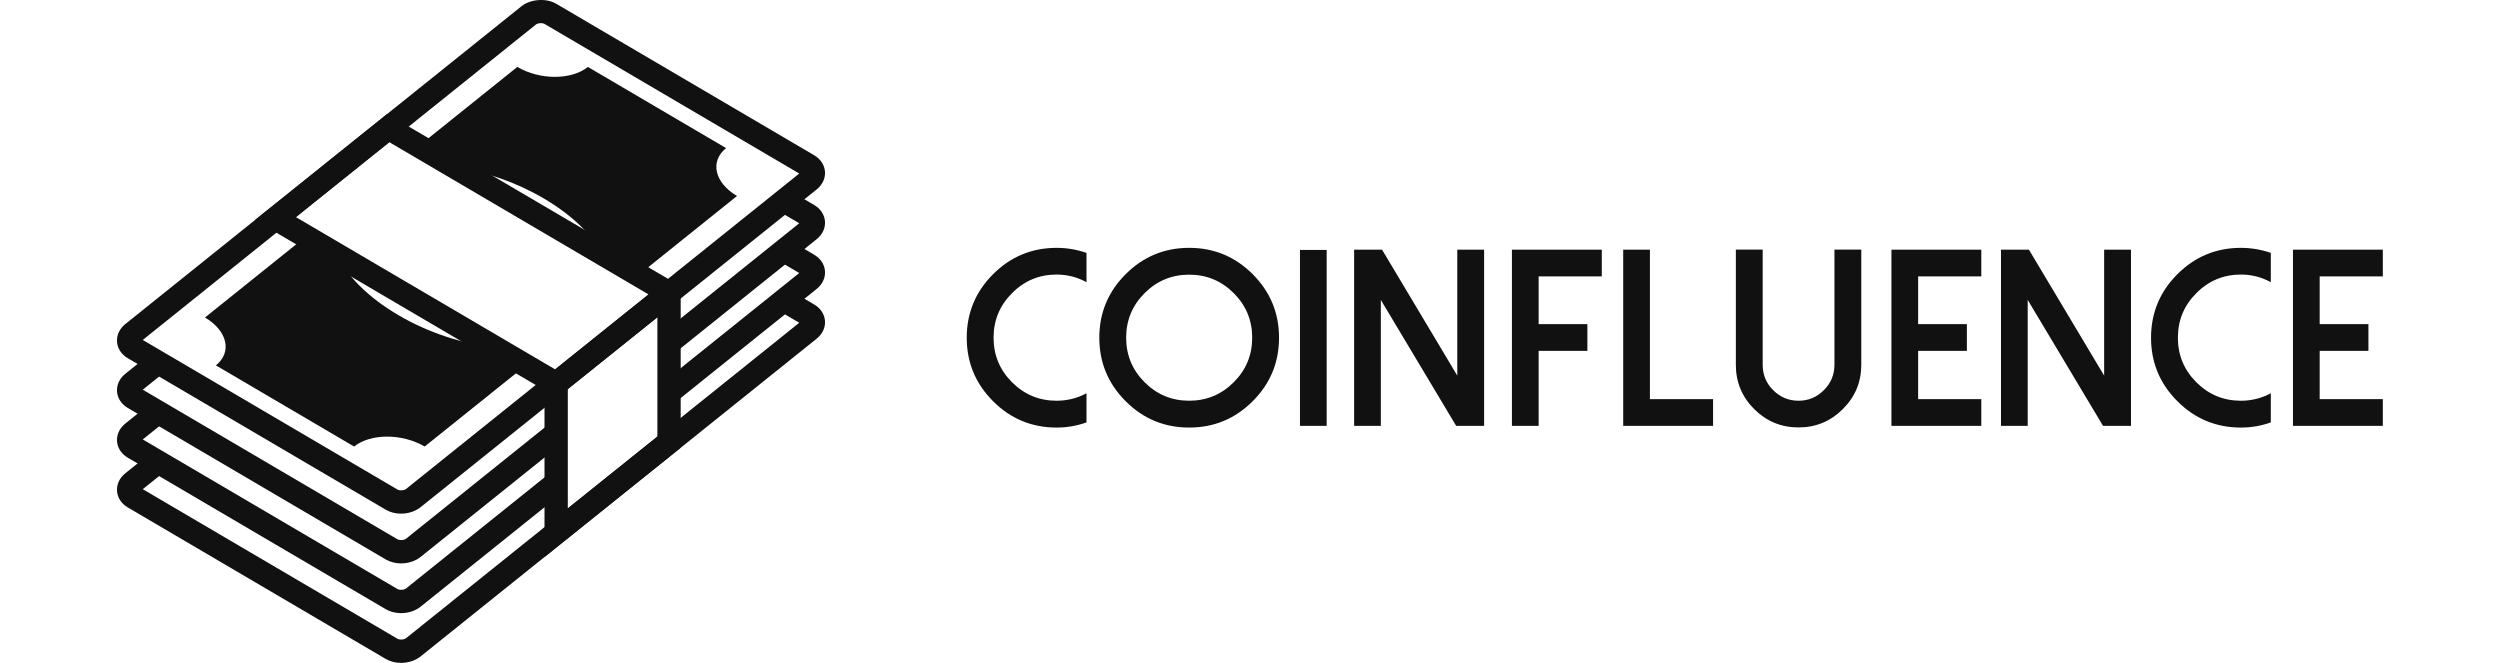 <svg width="225" height="59.667" viewBox="0 0 320 93.62" class="css-1j8o68f"><defs id="SvgjsDefs1342"></defs><g id="SvgjsG1343" featurekey="symbolFeature-0" transform="matrix(1.111,0,0,1.111,-5.556,-8.747)" fill="#111111"><g xmlns="http://www.w3.org/2000/svg"><path fill="#111111" d="M94.994,48.659c-0.063-0.849-0.561-1.607-1.367-2.08l-2.613-1.536l-2.475,1.985l3.182,1.87L41.745,88.991   c-0.108,0.087-0.345,0.174-0.632,0.174c-0.212,0-0.371-0.049-0.45-0.096L8.28,70.05l3.313-2.657l-2.735-1.606l-2.8,2.246   c-0.729,0.586-1.111,1.407-1.051,2.256c0.062,0.849,0.56,1.606,1.366,2.08l32.789,19.257c0.562,0.329,1.236,0.504,1.951,0.504   c0.926,0,1.832-0.301,2.486-0.826l50.344-40.389C94.672,50.33,95.055,49.507,94.994,48.659z"></path><g><path fill="#111111" d="M60.824,67.361l-19.08,15.307c-0.108,0.087-0.345,0.175-0.632,0.175c-0.212,0-0.371-0.05-0.45-0.096    L8.28,63.728l3.313-2.657l-2.735-1.606l-2.8,2.246c-0.729,0.585-1.111,1.407-1.051,2.256c0.062,0.848,0.56,1.606,1.366,2.08    l32.789,19.256c0.562,0.33,1.236,0.505,1.951,0.505c0.926,0,1.832-0.302,2.486-0.826l17.225-13.819V67.361z"></path><path fill="#111111" d="M94.994,42.336c-0.063-0.849-0.561-1.606-1.367-2.08l-2.613-1.536l-2.475,1.985l3.182,1.869L75.172,55.853    v3.799l18.771-15.059C94.672,44.007,95.055,43.185,94.994,42.336z"></path></g><g><path fill="#111111" d="M41.113,73.161c-0.715,0-1.39-0.174-1.951-0.504L6.373,53.4c-0.806-0.473-1.304-1.231-1.366-2.079    c-0.062-0.849,0.321-1.671,1.051-2.256L56.402,8.678c1.158-0.93,3.148-1.079,4.436-0.323l32.789,19.256    c0.807,0.474,1.305,1.231,1.367,2.08c0.061,0.848-0.322,1.67-1.051,2.255L43.599,72.335C42.945,72.86,42.039,73.161,41.113,73.161    z M8.279,51.082l32.384,19.02c0.079,0.047,0.238,0.096,0.45,0.096c0.287,0,0.523-0.087,0.632-0.174L91.721,29.93l-32.383-19.02    c-0.078-0.046-0.238-0.096-0.451-0.096c-0.285,0-0.521,0.087-0.631,0.174L8.279,51.082z"></path></g><g><path fill="#111111" d="M47.897,29.089c3.812,0.572,7.794,1.917,11.345,4.002c3.551,2.085,6.102,4.579,7.516,7.075l4.533,2.662    l12.523-10.046c-2.863-1.68-3.482-4.404-1.389-6.084L64.859,16.381c-2.096,1.68-6.113,1.681-8.973,0L43.364,26.427L47.897,29.089z    "></path><path fill="#111111" d="M53.059,52.055c-4.095-0.479-8.454-1.874-12.301-4.133c-3.849-2.26-6.531-5-7.854-7.703l-3.886-2.282    L16.187,48.23c2.86,1.68,3.481,4.405,1.388,6.084l17.566,10.316c2.094-1.681,6.111-1.681,8.972-0.001l12.833-10.293L53.059,52.055    z"></path></g><g><path fill="#111111" d="M60.824,61.039l-19.08,15.307c-0.108,0.087-0.345,0.174-0.632,0.174c-0.212,0-0.371-0.049-0.45-0.095    L8.279,57.404l3.313-2.657l-2.734-1.605l-2.8,2.246c-0.729,0.585-1.112,1.407-1.051,2.256c0.063,0.849,0.561,1.606,1.366,2.08    l32.789,19.256c0.562,0.33,1.236,0.504,1.951,0.504c0.926,0,1.832-0.301,2.486-0.826l17.225-13.819V61.039z"></path><path fill="#111111" d="M94.994,36.014c-0.063-0.848-0.561-1.606-1.367-2.08l-2.613-1.536l-2.475,1.985l3.182,1.869L75.172,49.53    v3.799l18.771-15.06C94.672,37.685,95.055,36.862,94.994,36.014z"></path></g><path fill="#111111" d="M75.041,43.312L39.354,22.354L22.535,35.847l36.809,21.617v21.208l17.309-13.887V45.818L75.041,43.312z    M39.615,25.944l32.952,19.353l-8.191,6.572l-3.68,2.953L27.742,35.469L39.615,25.944z M73.689,63.363l-11.383,9.132V57.327   L70,51.155l3.689-2.959V63.363z"></path></g></g><g id="SvgjsG1344" featurekey="nameFeature-0" transform="matrix(0.89,0,0,0.89,119.009,24.534)" fill="#111111"><path d="M8.301 33.086 c-1.953 -1.953 -2.93 -4.31 -2.93 -7.07 s0.977 -5.117 2.93 -7.07 c1.953 -1.966 4.31 -2.949 7.07 -2.949 c1.693 0 3.275 0.404 4.746 1.211 l0 -4.648 c-1.536 -0.534 -3.119 -0.801 -4.746 -0.801 c-3.932 0 -7.292 1.393 -10.078 4.18 s-4.18 6.146 -4.18 10.078 s1.393 7.292 4.18 10.078 s6.146 4.18 10.078 4.18 c1.628 0 3.21 -0.273 4.746 -0.82 l0 -4.629 c-1.471 0.794 -3.053 1.191 -4.746 1.191 c-2.76 0 -5.117 -0.977 -7.07 -2.93 z M29.336 18.945 c-1.953 1.953 -2.93 4.31 -2.93 7.07 s0.977 5.117 2.93 7.07 s4.31 2.93 7.07 2.93 s5.117 -0.977 7.07 -2.93 s2.93 -4.31 2.93 -7.07 s-0.977 -5.117 -2.93 -7.07 s-4.31 -2.93 -7.07 -2.93 s-5.117 0.977 -7.07 2.93 z M26.328 36.094 c-2.787 -2.787 -4.18 -6.146 -4.18 -10.078 s1.393 -7.292 4.18 -10.078 s6.146 -4.18 10.078 -4.18 s7.292 1.393 10.078 4.18 s4.18 6.146 4.18 10.078 s-1.393 7.292 -4.18 10.078 s-6.146 4.18 -10.078 4.18 s-7.292 -1.393 -10.078 -4.18 z M58.223 12.09 l-4.238 0 l0 27.91 l4.238 0 l0 -27.91 z M78.946 12.051 l0 19.98 l-11.934 -19.98 l-4.434 0 l0 27.949 l4.238 0 l0 -19.98 l11.953 19.98 l4.434 0 l0 -27.949 l-4.258 0 z M87.617 12.051 l0 27.949 l4.238 0 l0 -11.895 l7.734 0 l0 -4.238 l-7.734 0 l0 -7.578 l10.02 0 l0 -4.238 l-14.258 0 z M105.273 12.051 l0 27.949 l14.258 0 l0 -4.238 l-10.02 0 l0 -23.711 l-4.238 0 z M126.055 37.344 c-1.94 -1.94 -2.91 -4.284 -2.91 -7.031 l0 -18.281 l4.258 0 l0 18.281 c0 1.575 0.553 2.917 1.66 4.023 c1.12 1.12 2.461 1.68 4.023 1.68 c1.575 0 2.917 -0.56 4.023 -1.68 c1.12 -1.107 1.68 -2.448 1.68 -4.023 l0 -18.281 l4.258 0 l0 18.281 c0 2.748 -0.977 5.091 -2.93 7.031 c-1.94 1.94 -4.284 2.91 -7.031 2.91 c-2.734 0 -5.078 -0.97 -7.031 -2.91 z M147.832 12.051 l0 27.949 l14.258 0 l0 -4.238 l-10.02 0 l0 -7.656 l7.734 0 l0 -4.238 l-7.734 0 l0 -7.578 l10.02 0 l0 -4.238 l-14.258 0 z M181.583 12.051 l0 19.98 l-11.934 -19.98 l-4.434 0 l0 27.949 l4.238 0 l0 -19.98 l11.953 19.98 l4.434 0 l0 -27.949 l-4.258 0 z M196.211 33.086 c-1.953 -1.953 -2.93 -4.31 -2.93 -7.07 s0.977 -5.117 2.93 -7.07 c1.953 -1.966 4.31 -2.949 7.07 -2.949 c1.693 0 3.275 0.404 4.746 1.211 l0 -4.648 c-1.536 -0.534 -3.119 -0.801 -4.746 -0.801 c-3.932 0 -7.292 1.393 -10.078 4.18 s-4.18 6.146 -4.18 10.078 s1.393 7.292 4.18 10.078 s6.146 4.18 10.078 4.18 c1.628 0 3.21 -0.273 4.746 -0.82 l0 -4.629 c-1.471 0.794 -3.053 1.191 -4.746 1.191 c-2.76 0 -5.117 -0.977 -7.07 -2.93 z M211.543 12.051 l0 27.949 l14.258 0 l0 -4.238 l-10.02 0 l0 -7.656 l7.734 0 l0 -4.238 l-7.734 0 l0 -7.578 l10.02 0 l0 -4.238 l-14.258 0 z"></path></g></svg>